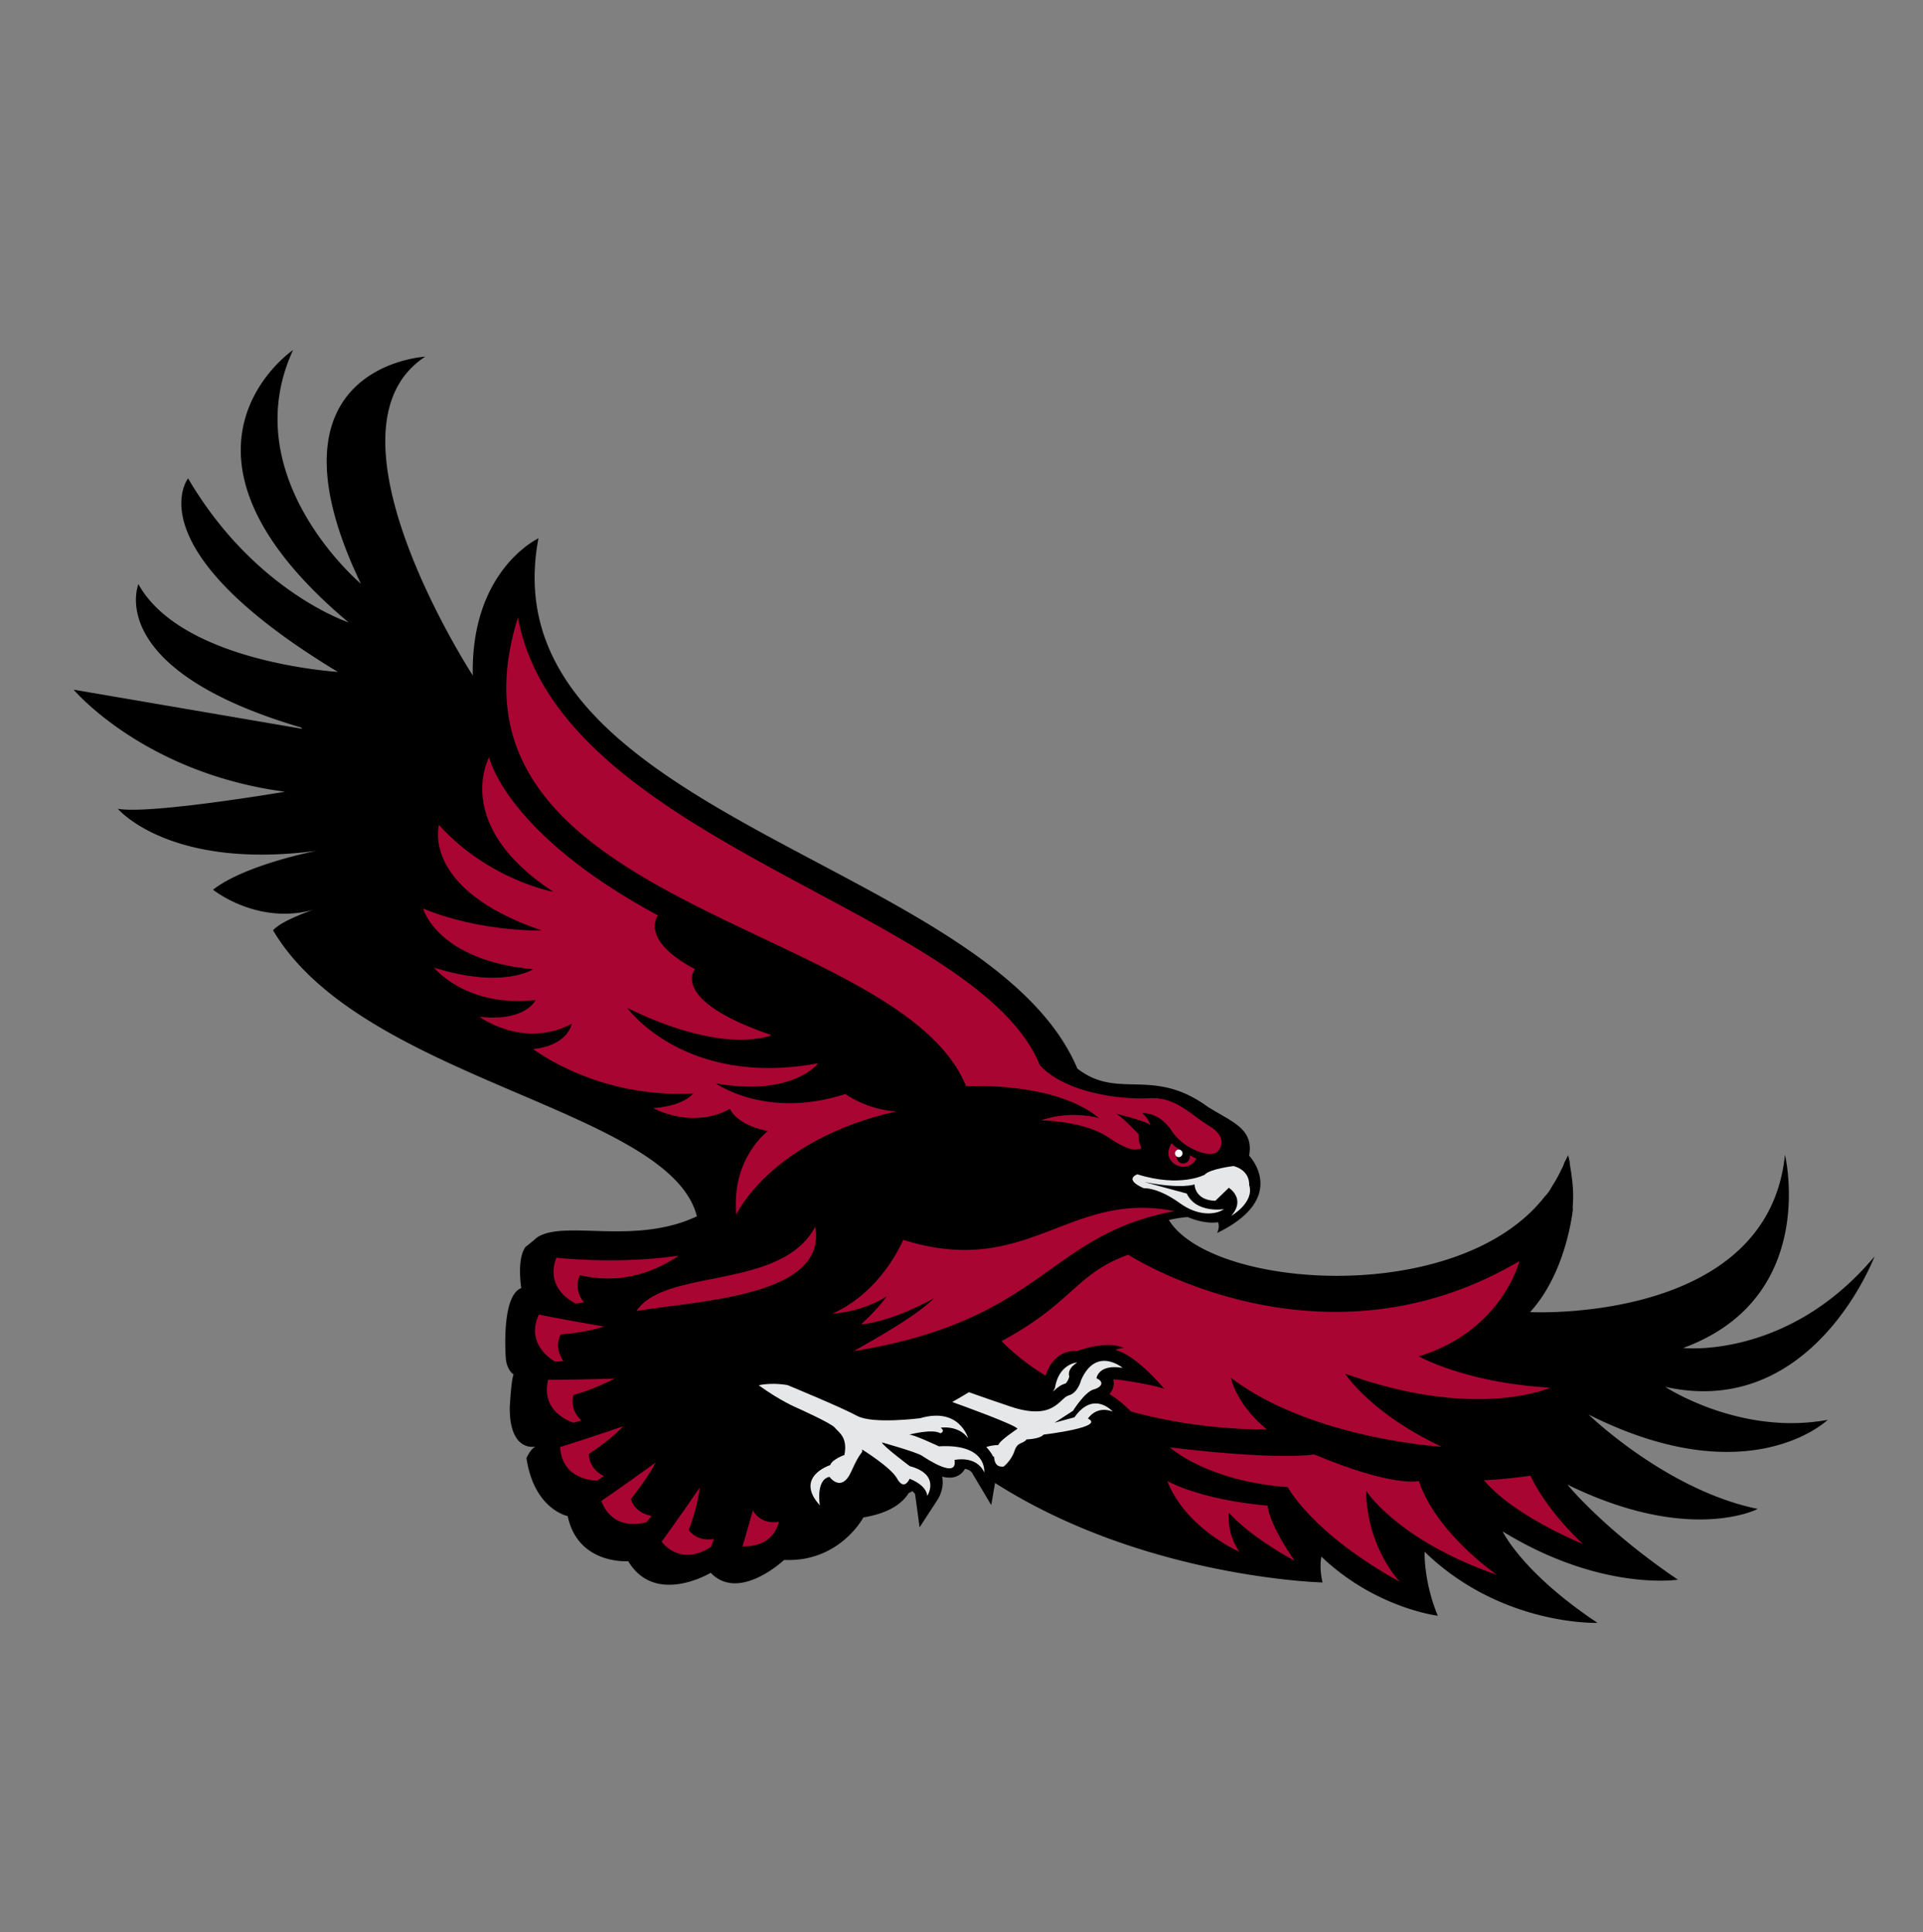 <svg width="200" height="201" fill="none" xmlns="http://www.w3.org/2000/svg"><rect width="100%" height="100%" fill="#808080" stroke="none"/><path d="M190.083 147.69c-9.135 1.678-16.902-3.436-16.902-3.436 15.377 3.427 21.777-13.562 21.777-13.562-8.973 10.737-19.9 9.521-19.9 9.521 14.187-5.213 10.584-20.104 10.584-20.104-1.768 17.641-26.509 16.373-26.509 16.373 2.454-2.673 3.85-6.643 4.393-10.217.01-.128.029-.252.057-.381a4.22 4.22 0 0 1 0-.595c.105-1.435-.071-2.721-.305-4.142-.019-.114-.023-.228-.033-.343l-.157-.643c-.124.267-.258.534-.401.791v.005c-.047.157-.104.31-.176.457-.043.091-.09.177-.138.267-.281.601-.6 1.168-.953 1.711a4.372 4.372 0 0 1-.758 1.067c-8.992 11.523-34.648 9.655-39.094 2.445a12.117 12.117 0 0 1 1.958-.31c1.94.815 3.141.534 3.141.534.247.438-.081 1.125-.081 1.125 7.553-3.684 3.326-8.049 3.326-8.049.5-2.745-1.654-3.445-4.156-4.989-.023-.015-.052-.019-.076-.038-5.795-4.275-9.349-.706-13.629-4.027-9.154-21.678-61.5-26.338-56.05-55.154 0 0-7.052 3.279-6.828 14.267 0 0-16.607-25.542-4.951-33.161 0 0-17.57.924-6.686 23.621 0 0-13.162-11.084-7.053-24.317 0 0-15.477 10.498 5.771 28.334 0 0-9.797-3.211-16.692-14.982 0 0-5.738 7.253 15.573 20.13 0 0-16.226-.973-20.74-9.127 0 0-3.678 8.797 16.756 14.863.367.11.205.172.205.172l-23.698-4.06s7.314 8.682 21.987 10.617c0 0-14.091 2.388-17.389 1.773 0 0 5.366 6.404 20.682 4.37 0 0-7.425 1.424-10.78 4.05 0 0 4.618 3.717 10.45 2.078 0 0-3.316 1.105-4.207 2.144 9.226 15.626 41.234 18.513 44.08 29.75-6.524 3.069-13.777.31-16.632 2.202 0 0-.853.748-1.177.962-.958 1.263-.457 4.303-.457 4.303-2.145.801-1.606 7.367-1.606 7.367.133 1.206.805 1.611.805 1.611-.267.667-.4 3.484-.4 3.484 0 4.689 2.678 4.017 2.678 4.017-.534.267-.939 1.205-.939 1.205.806 5.361 4.289 6.028 4.289 6.028 1.072 5.095 6.295 4.694 6.295 4.694 2.811 4.689 8.578 1.206 8.578 1.206 2.95 3.083 7.638-1.339 7.638-1.339 5.762.267 8.24-4.418 8.24-4.418 2.654-.443 4.04-1.444 4.727-2.554.124-.043.248-.105.362-.181.167.134.281.257.295.334l.463 3.431 1.887-2.902c.08-.124.715-1.154.457-2.378.691.181 1.296.152 1.811-.191.176-.114.4-.314.567-.619.324.057.667.214.839.595l1.892 3.179.395-2.302c15.497 9.893 34.062 10.35 34.062 10.35-.376-1.625-.119-2.687-.119-2.687 5.619 5.37 12.104 6.147 12.104 6.147-1.496-3.622-1.367-6.648-1.367-6.648 7.991 7.739 17.979 7.391 17.979 7.391-7.867-5.241-9.864-9.511-9.864-9.511 10.25 6.285 18.227 5.018 18.227 5.018-7.743-5.247-11.489-9.888-11.489-9.888 12.738 6.242 19.795 2.53 19.795 2.53-9.507-1.949-17.603-9.821-17.603-9.821 16.726 8.415 24.87.562 24.87.562v-.005Z" fill="#000"/><path d="M128.306 121.286s-2.511.3-3.016.905c0 0-2.521 1.368-6.996-.043 0 0-1.501.496.663 1.449 0 0 1.41-.143 3.797 1.582 1.778 1.282 3.598 1.244 4.551.591 0 0-2.892.481-3.874-1.62l-4.393-1.192c3.907.753 5.198.239 5.198.239s0 1.658 2.164 1.706l1.406-1.354s1.815 1.134.252 2.917c0 0 2.445-1.387 1.859-3.217 0 0 .152-1.458-1.606-1.959l-.005-.004Z" fill="#E6E7E8"/><path d="M122.406 121.214s1.287.629 2.021-.696c0 0-.296-.143-.691-.352 0 .009.119.676-.562.839-.377.085-.815-.229-.811-.711a.392.392 0 1 1 .467-.633h.01c-.424-.258-.81-.529-.972-.744 0 0-1.077 1.458.543 2.302l-.005-.005ZM66.195 136.363c6.829-1.105 19.866-1.572 18.59-8.754-3.556 6.648-15.555 4.227-18.59 8.754Z" fill="#A90533"/><path d="M122.659 120.356a.397.397 0 0 0 .324-.452.42.42 0 0 0-.148-.248.406.406 0 0 0-.305-.076.396.396 0 0 0-.324.452.404.404 0 0 0 .162.258.391.391 0 0 0 .296.066h-.005Z" fill="#fff"/><path d="M122.135 125.975c-11.003-2.202-15.211 7.067-28.187 2.992-2.821 6.038-7.396 7.668-7.396 7.668 3.498-.248 5.68-1.811 5.68-1.811-1 1.434-2.682 2.935-2.682 2.935 3.56-.371 7.615-2.744 7.615-2.744-1.697 1.696-5.19 3.736-8.383 5.527 19.853-3.221 20.034-12.065 33.353-14.562v-.005ZM111.975 140.547s3.074-1.196 4.899-.329c-.286.01-.586.076-.887.186 1.354.391 2.945 1.577 5.128 4.074-1.344-.5-4.561-.934-4.561-.934a3.202 3.202 0 0 0-.772-.052c.053.214.058.396.053.491-.01.181-.081.624-.453 1.039.372.171 1.334.867 2.24 1.796 7.405 2.049 14.134 1.863 14.134 1.863-3.245-2.682-3.736-5.375-3.736-5.375 8.363 6.367 21.911 7.177 21.911 7.177-7.429-3.498-10.031-7.601-10.031-7.601 13.671 4.932 21.329 1.458 21.329 1.458-8.801-.5-13.657-3.254-13.657-3.254 8.677-2.683 10.45-9.908 10.45-9.908-20.767 12.257-40.681-.667-40.681-.667-5.48 1.987-5.742 4.994-13.172 8.988 1.368 1.396 2.917 2.578 4.566 3.583.676-1.992 2.063-2.664 3.254-2.54l-.014.005Z" fill="#A90533"/><path d="M109.716 144.369s-.076.152-.2.386c.01-.01.024-.019.033-.034.329-.309.706-.657 1.259-.81.095-.028.309-.367.385-.667l.015-.062c-.091-.309-.091-.881.815-1.453 0 0 0-.005.009-.01-.124.01-1.906.177-2.316 2.645v.005Z" fill="#E6E7E8"/><path d="M104.384 152.546s.796-.615 1.125-1.615c.329-1.006.839-.677 1.267-1.211 0 0 1.363-.024 1.754-.495 0 0 6.514-.768 4.618-1.668 0 0 .848-1.392 2.578-.729 0 0-1.973-2.254-3.979.595l-2.068.563 1.92-1.239s1.215-1.964 2.144-2.221c.93-.257 1.077-.839.296-1.158 0 0 .162-1.515 2.721-1.086 0 0-2.75-2.302-4.322 1.272 0 0-.31 1.329-1.292 1.596-.981.272-1.496 2.683-6.047 1.158-1.773-.595-3.221-1.1-4.327-1.496-.576.353-1.163.696-1.734 1.02 1.115.4 6.595 2.382 6.781 2.783 0 0-1.868 1.229-1.988 1.691 0 0-.624-.004-1.253.21.181.181.529.605.715.996.029 0 .057-.009.086-.009.038.324.076 1.153.996 1.043h.009ZM102.364 153.151s.366-3.007-4.713-2.706c0 0-2.802-1.325-3.126-1.211 0 0 2.444-.657 3.283-.148 0 0 .562-.19.024-.581 0 0 1.853-.305 2.854 1.101 0 0-.872-3.293-4.994-2.087 0 0-4.932.638-6.557-.248-1.62-.886-7.229-3.198-7.229-3.198s-1.54-.305-2.997.019c2.273 1.644 3.974 2.345 3.974 2.345s3.574 1.596 3.94 2.063c.368.472 1.373.963.997 2.845 0 0-1.272.443-1.482 1.053 0 0-3.77 1.201-1.072 4.184 0 0-.458-2.678 1.005-2.964 0 0 1.249 1.744 2.278-.586 1.03-2.33 1.167-1.72 1.11-2.263 0 0 2.978 1.844 3.627 3.002.648 1.158 1.129.438 1.324.043.32.138 1.687.676 1.835 1.772 0 0 1.43-2.206-1.825-3.083 0 0-2.778-2.077-2.902-2.468 0 0 3.555.996 4.136 1.367.582.372 3.755 2.497 3.422.458 0 0 2.254-.524 3.088 1.296v-.005Z" fill="#E6E7E8"/><path d="M79.871 117.64s-3.84 2.836-3.292 8.692c0 0 3.545-7.758 16.621-10.727-3.06-.176-5.28-1.806-5.28-1.806-8.24 2.659-13.448-1.096-13.448-1.096 8.049 1.373 10.613-2.101 10.613-2.101-13.905 2.559-19.853-5.766-19.853-5.766 10.246 5.032 15.002 2.835 15.002 2.835-10.703-3.66-7.959-6.862-7.959-6.862-5.856-3.112-3.845-5.585-3.845-5.585-15.916-8.596-17.56-16.46-17.56-16.46s-3.936 7.044 6.676 13.996c0 0-6.676-1.19-11.894-6.952 0 0-1.92 6.676 10.703 10.98 0 0-6.405.18-12.352-2.288 0 0 1.463 5.399 11.437 6.314 0 0-3.07 2.101-10.298-.162 0 0 3.345 4.189 10.57 3.364 0 0-1.006 2.288-5.857 1.74 0 0 4.617 3.397 9.607.733 0 0-.353 2.259-4.013 2.626 0 0 6.667 5.17 16.636 4.622 0 0-.825 1.258-4.117 1.535 0 0 4.007 2.259 7.943.062 0 0 .658 1.677 3.95 2.316l.01-.01ZM147.567 154.047s-2.559.72-10.884-2.759c0 0-3.569.653-15.006-.739 0 0 3.755 3.498 12.261 4.141 0 0 2.516 4.818 11.666 9.85 0 0-3.431-3.445-3.526-9.483 0 0 3.202 5.123 13.624 8.764 0 0-6.305-4.284-8.135-9.774Z" fill="#A90533"/><path d="M134.653 162.348c-2.744-3.936-2.821-5.737-2.821-5.737-7.133-.639-10.426-2.559-10.426-2.559 1.92 4.942 7.5 7.358 7.5 7.358-1.372-1.921-1.096-4.065-1.096-4.065 2.378 2.654 6.848 5.003 6.848 5.003h-.005ZM154.334 153.957c3.112 3.75 10.303 6.642 10.303 6.642-4.027-3.75-5.457-7.1-5.457-7.1-3.293.458-4.846.458-4.846.458ZM71.641 159.16c.487-1.472.81-2.249 1.149-4.455a226.903 226.903 0 0 1-3.984 5.661c1.649 1.949 3.731 1.501 5.151.519l.3-.805c-1.763.291-2.535-.815-2.62-.92h.004ZM65.614 155.934c1.534-1.973 2.068-2.868 2.573-3.812a216.283 216.283 0 0 1-5.647 4.003c.843 2.244 2.816 2.716 4.684 2.211l.553-.658c-1.725-.309-2.087-1.534-2.163-1.744ZM61.244 151.24c1.868-1.267 2.635-1.944 3.578-2.887a242.493 242.493 0 0 1-6.571 2.168c.181 2.935 2.683 3.45 3.827 3.488l.724-.467c-1.568-.805-1.544-2.106-1.554-2.302h-.004ZM60.458 147.752c-1.101-1.077-.944-2.125-.806-2.659 2.173-.629 3.155-1.153 4.275-1.701-3.16.11-6.029.124-6.92.129-.733 3.03 1.82 4.184 2.626 4.465l.83-.234h-.005ZM58.59 141.567c-1.03-1.516-.296-2.693-.263-2.764 2.34-.191 3.655-.567 4.528-.82a223.365 223.365 0 0 1-6.81-1.248c-1.077 2.306.2 4.017 1.687 4.894l.853-.062h.005ZM59.886 135.591l.848-.119c-1.163-1.482-.453-2.735-.415-2.826 1.54.339 5.59 1.12 10.284-2.039-5.861.857-11.442.352-12.738.214-.929 2.397.5 4.012 2.02 4.77ZM79.19 158.017a2.657 2.657 0 0 1-.891-.891l-1.072 3.731c1.21 0 2.163-.296 2.83-.906.591-.538.844-1.21.948-1.663-.686.119-1.296.029-1.815-.276v.005ZM53.872 64.221c4.274 23.47 47.729 30.46 54.267 46.552 2.459 2.769 8.068 3.636 11.356 3.46 2.783-.152 4.179 1.606 6.271 2.888 2.092 1.277.991 2.502.991 2.502-.467.986-3.55.057-4.884-1.978-1.339-2.035-3.083-1.863-3.083-1.863.638.524.872 1.282.872 1.282-.234-.405-3.603-1.22-3.603-1.22.581.233 2.383 2.154 2.383 2.154-.115.695.29 1.453.29 1.453-.524.057-.872.581-3.488-1.163s-6.981-1.744-6.981-1.744c3.202-1.124 6.047-.233 6.047-.233-4.555-3.855-13.833-3.327-13.833-3.327-6.93-17.169-56.107-18.498-46.605-48.753v-.01Z" fill="#A90533"/></svg>